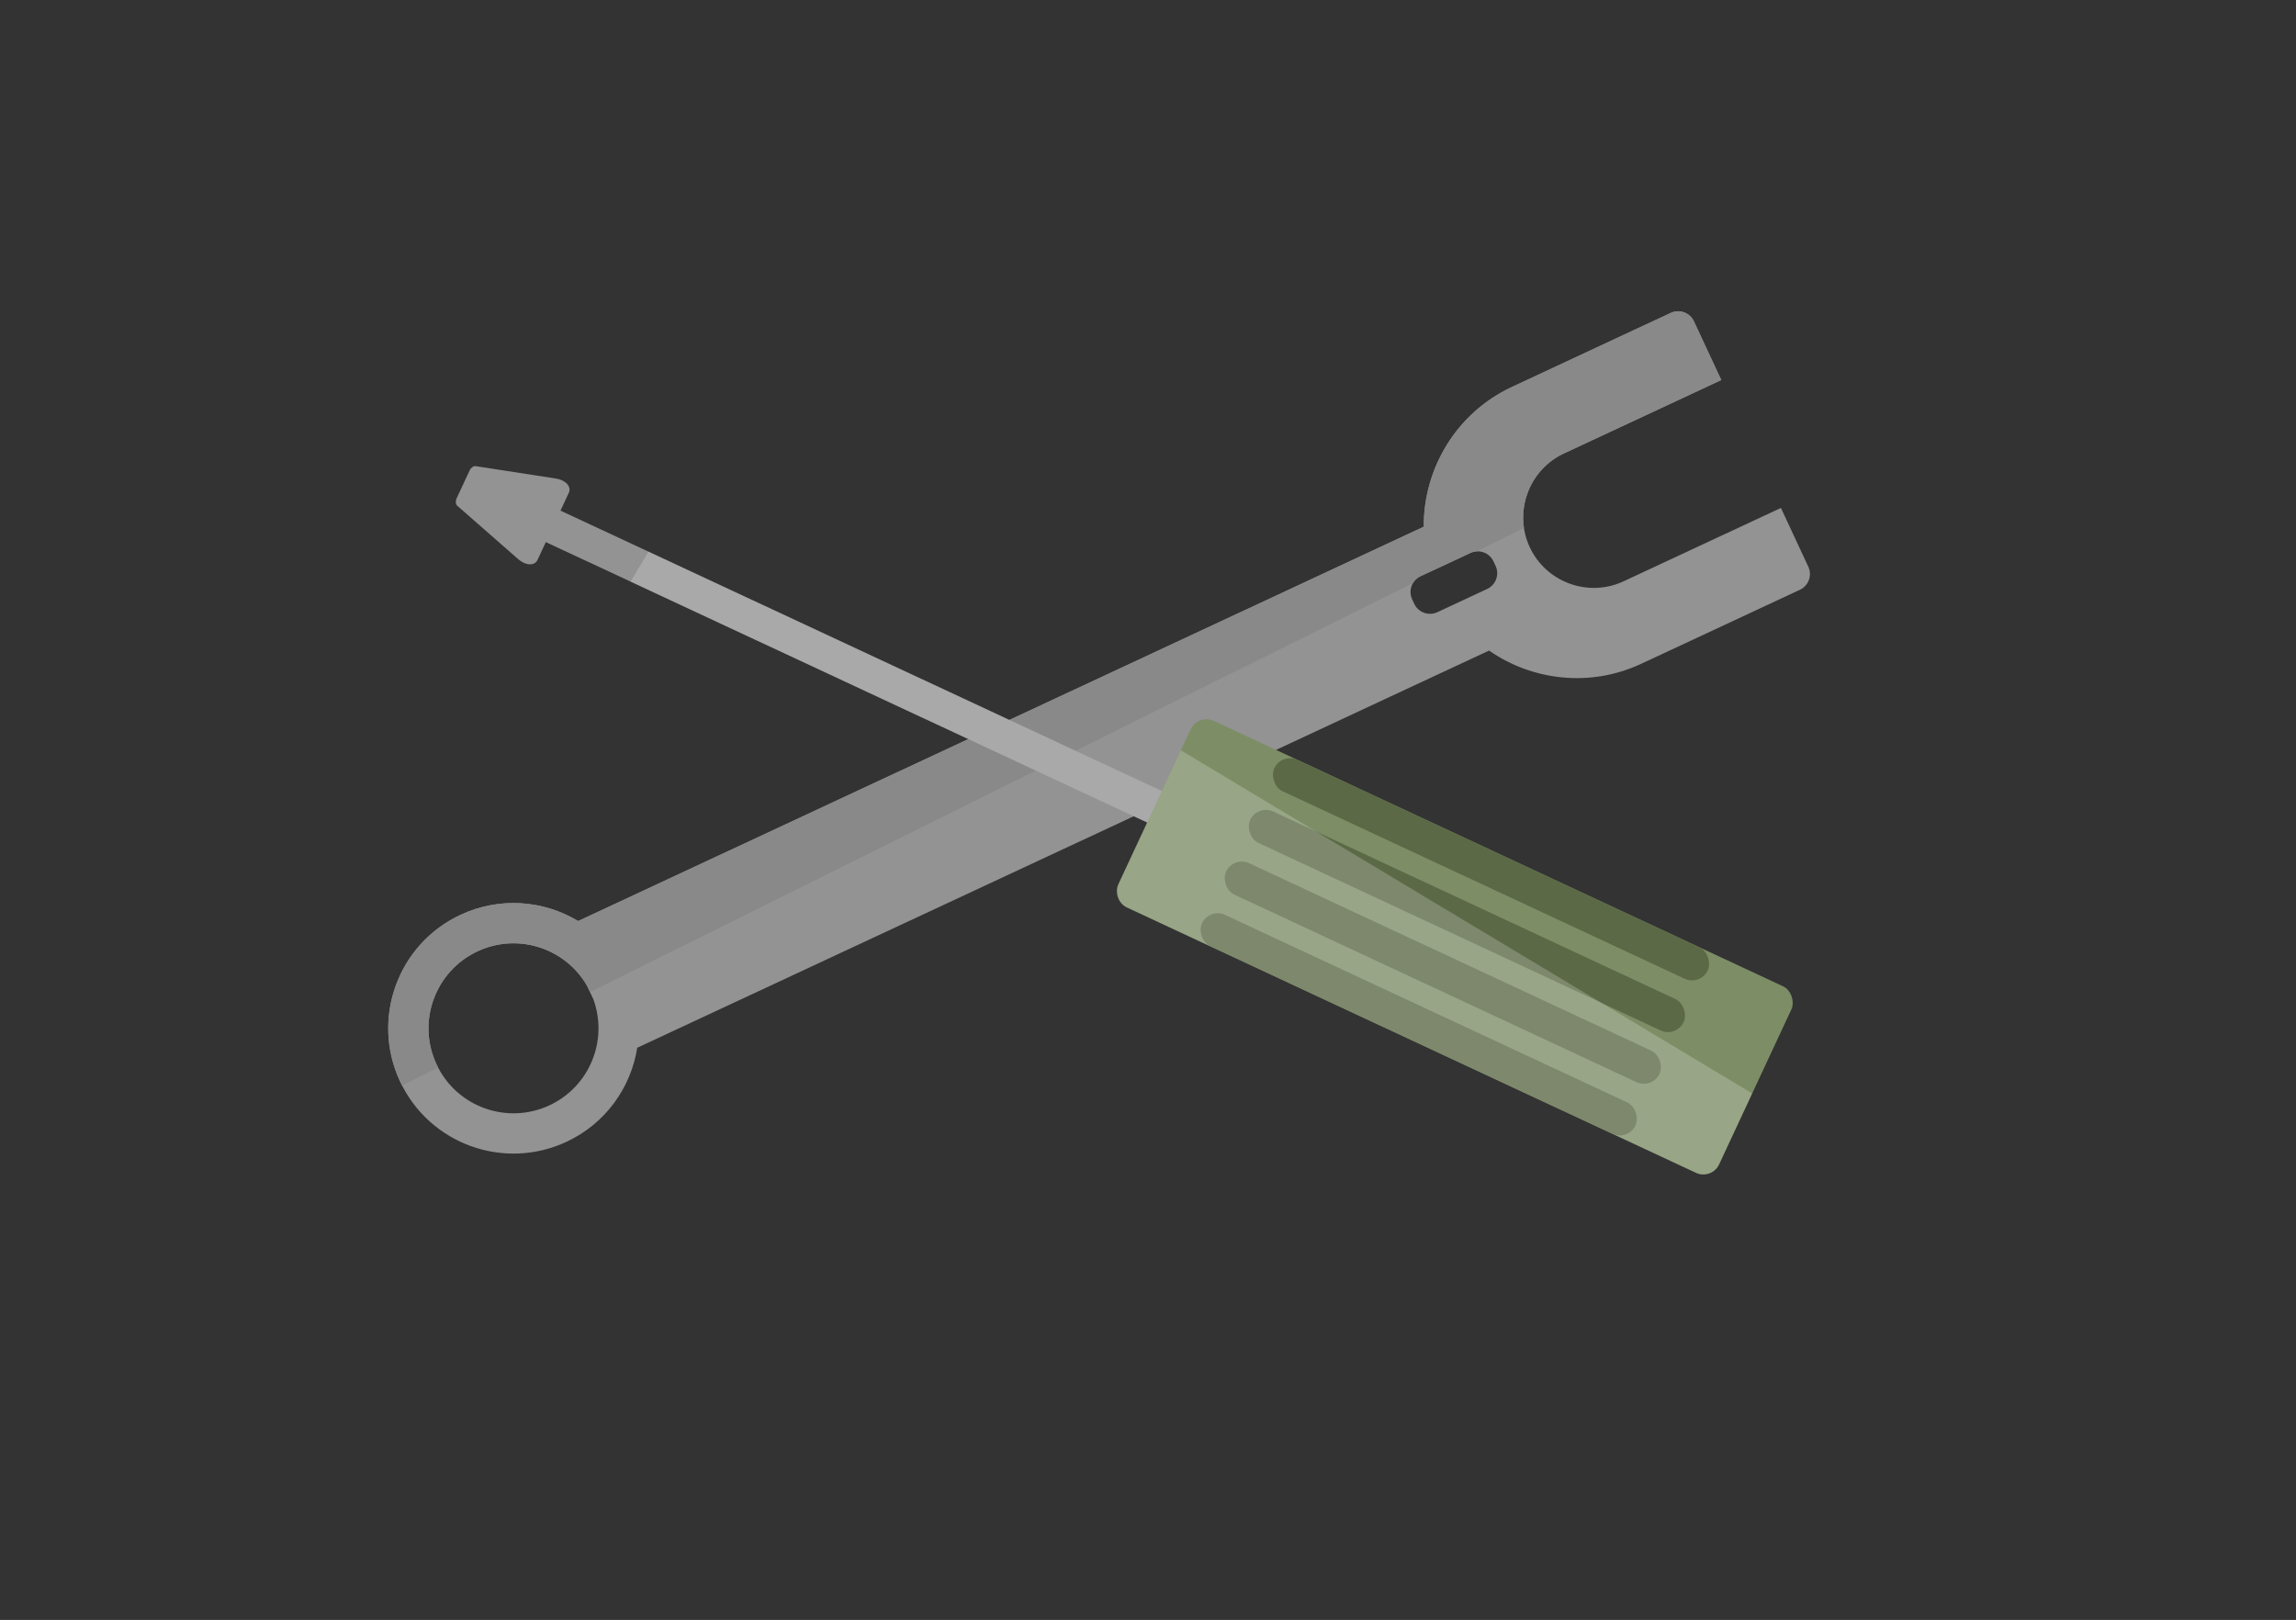 <?xml version="1.0" encoding="UTF-8"?><svg id="Layer_2" xmlns="http://www.w3.org/2000/svg" xmlns:xlink="http://www.w3.org/1999/xlink" viewBox="0 0 1586.23 1119.214"><rect x="0" y="0" width="1586.23" height="1119.214" fill="#333333" stroke="none"/><defs><style>.cls-1{fill:#939393;}.cls-2{fill:#fff;opacity:.21;}.cls-3{fill:#7d8e66;}.cls-4{fill:#898989;}.cls-5{fill:#5c6946;}.cls-6,.cls-7,.cls-8{fill:none;}.cls-7{clip-path:url(#clippath);}.cls-8{clip-path:url(#clippath-1);}</style><clipPath id="clippath"><path class="cls-6" d="m1080.439,313.276l108.742-50.707-18.931-40.598c-2.789-5.982-9.965-8.594-15.947-5.804l-109.799,51.2c-38.48,17.944-61.099,56.529-60.876,96.547l-584.2,272.417c-23.834-14.332-54.134-16.94-81.235-4.302-43.314,20.198-62.053,71.683-41.856,114.998,20.197,43.313,71.683,62.053,114.997,41.855,27.101-12.638,44.58-37.525,48.921-64.995l588.474-274.41c29.9,20.754,69.79,25.604,104.981,9.194l109.799-51.2c5.982-2.789,8.594-9.965,5.804-15.947l-18.931-40.598-108.742,50.707c-24.298,11.33-53.449.72-64.779-23.577l-0-0c-11.33-24.298-.72-53.448,23.578-64.779Zm-670.499,377.134c10.318,28.305-2.546,60.289-30.362,73.259-29.39,13.705-64.325.989-78.029-28.4-13.705-29.39-.989-64.325,28.4-78.03,27.815-12.97,60.586-2.266,75.636,23.832l4.354,9.338Zm623.313-299.455c2.789,5.981.177,13.158-5.804,15.947l-34.451,16.065c-5.982,2.789-13.158.177-15.947-5.804l-1.449-3.107c-2.789-5.982-.177-13.158,5.804-15.947l34.451-16.065c5.982-2.789,13.158-.177,15.947,5.804l1.449,3.107Z"/></clipPath><clipPath id="clippath-1"><path class="cls-6" d="m352.32,349.752c1.395-2.991,3.886-5.139,6.783-6.194,2.884-1.05,6.173-1.005,9.164.389l434.411,202.569,19.91-42.696c2.789-5.982,9.965-8.594,15.947-5.804l393.283,183.391c5.982,2.789,8.594,9.965,5.804,15.947l-49.958,107.135c-2.789,5.982-9.965,8.594-15.947,5.804l-393.283-183.391c-5.982-2.789-8.594-9.965-5.804-15.947l19.905-42.687-434.411-202.569c-5.982-2.789-8.594-9.965-5.804-15.947Z"/></clipPath></defs><g id="Layer_4"><path class="cls-1" d="m1080.439,313.276l108.742-50.707-18.931-40.598c-2.789-5.982-9.965-8.594-15.947-5.804l-109.799,51.2c-38.48,17.944-61.099,56.529-60.876,96.547l-584.2,272.417c-23.834-14.332-54.134-16.94-81.235-4.302-43.314,20.198-62.053,71.683-41.856,114.998,20.197,43.313,71.683,62.053,114.997,41.855,27.101-12.638,44.58-37.525,48.921-64.995l588.474-274.41c29.9,20.754,69.79,25.604,104.981,9.194l109.799-51.2c5.982-2.789,8.594-9.965,5.804-15.947l-18.931-40.598-108.742,50.707c-24.298,11.33-53.449.72-64.779-23.577l-0-0c-11.33-24.298-.72-53.448,23.578-64.779Zm-670.499,377.134c10.318,28.305-2.546,60.289-30.362,73.259-29.39,13.705-64.325.989-78.029-28.4-13.705-29.39-.989-64.325,28.4-78.03,27.815-12.97,60.586-2.266,75.636,23.832l4.354,9.338Zm623.313-299.455c2.789,5.981.177,13.158-5.804,15.947l-34.451,16.065c-5.982,2.789-13.158.177-15.947-5.804l-1.449-3.107c-2.789-5.982-.177-13.158,5.804-15.947l34.451-16.065c5.982-2.789,13.158-.177,15.947,5.804l1.449,3.107Z"/><g class="cls-7"><rect class="cls-4" x="-50.727" y="351.589" width="1615.304" height="151.404" transform="translate(-111.075 381.587) rotate(-26.431)"/></g><rect class="cls-1" x="328.345" y="445.916" width="511.89" height="24" rx="12" ry="12" transform="translate(920.313 1119.86) rotate(-155)"/><rect class="cls-3" x="776.159" y="583.05" width="457.938" height="142.211" rx="12" ry="12" transform="translate(1639.624 1671.807) rotate(-155)"/><rect class="cls-5" x="814.928" y="695.723" width="330.44" height="24" rx="12" ry="12" transform="translate(1569.368 1763.367) rotate(-155)"/><rect class="cls-5" x="864.886" y="588.588" width="330.44" height="24" rx="12" ry="12" transform="translate(1709.881 1580.247) rotate(-155)"/><rect class="cls-5" x="848.234" y="624.3" width="330.44" height="24" rx="12" ry="12" transform="translate(1663.043 1641.287) rotate(-155)"/><rect class="cls-5" x="831.581" y="660.011" width="330.44" height="24" rx="12" ry="12" transform="translate(1616.205 1702.327) rotate(-155)"/><path class="cls-1" d="m328.606,322.053l55.516,8.575c6.557,1.013,10.878,5.502,8.846,9.859l-21.614,46.35c-2.032,4.357-8.248,3.933-13.239-.44l-42.254-37.016c-1.1-.963-1.261-3.205-.411-5.027l9.04-19.386c.85-1.822,2.67-3.139,4.115-2.916Z"/><g class="cls-8"><rect class="cls-2" x="351.846" y="638.88" width="1284.596" height="161.109" transform="translate(1475.927 1848.059) rotate(-149.009)"/></g></g></svg>